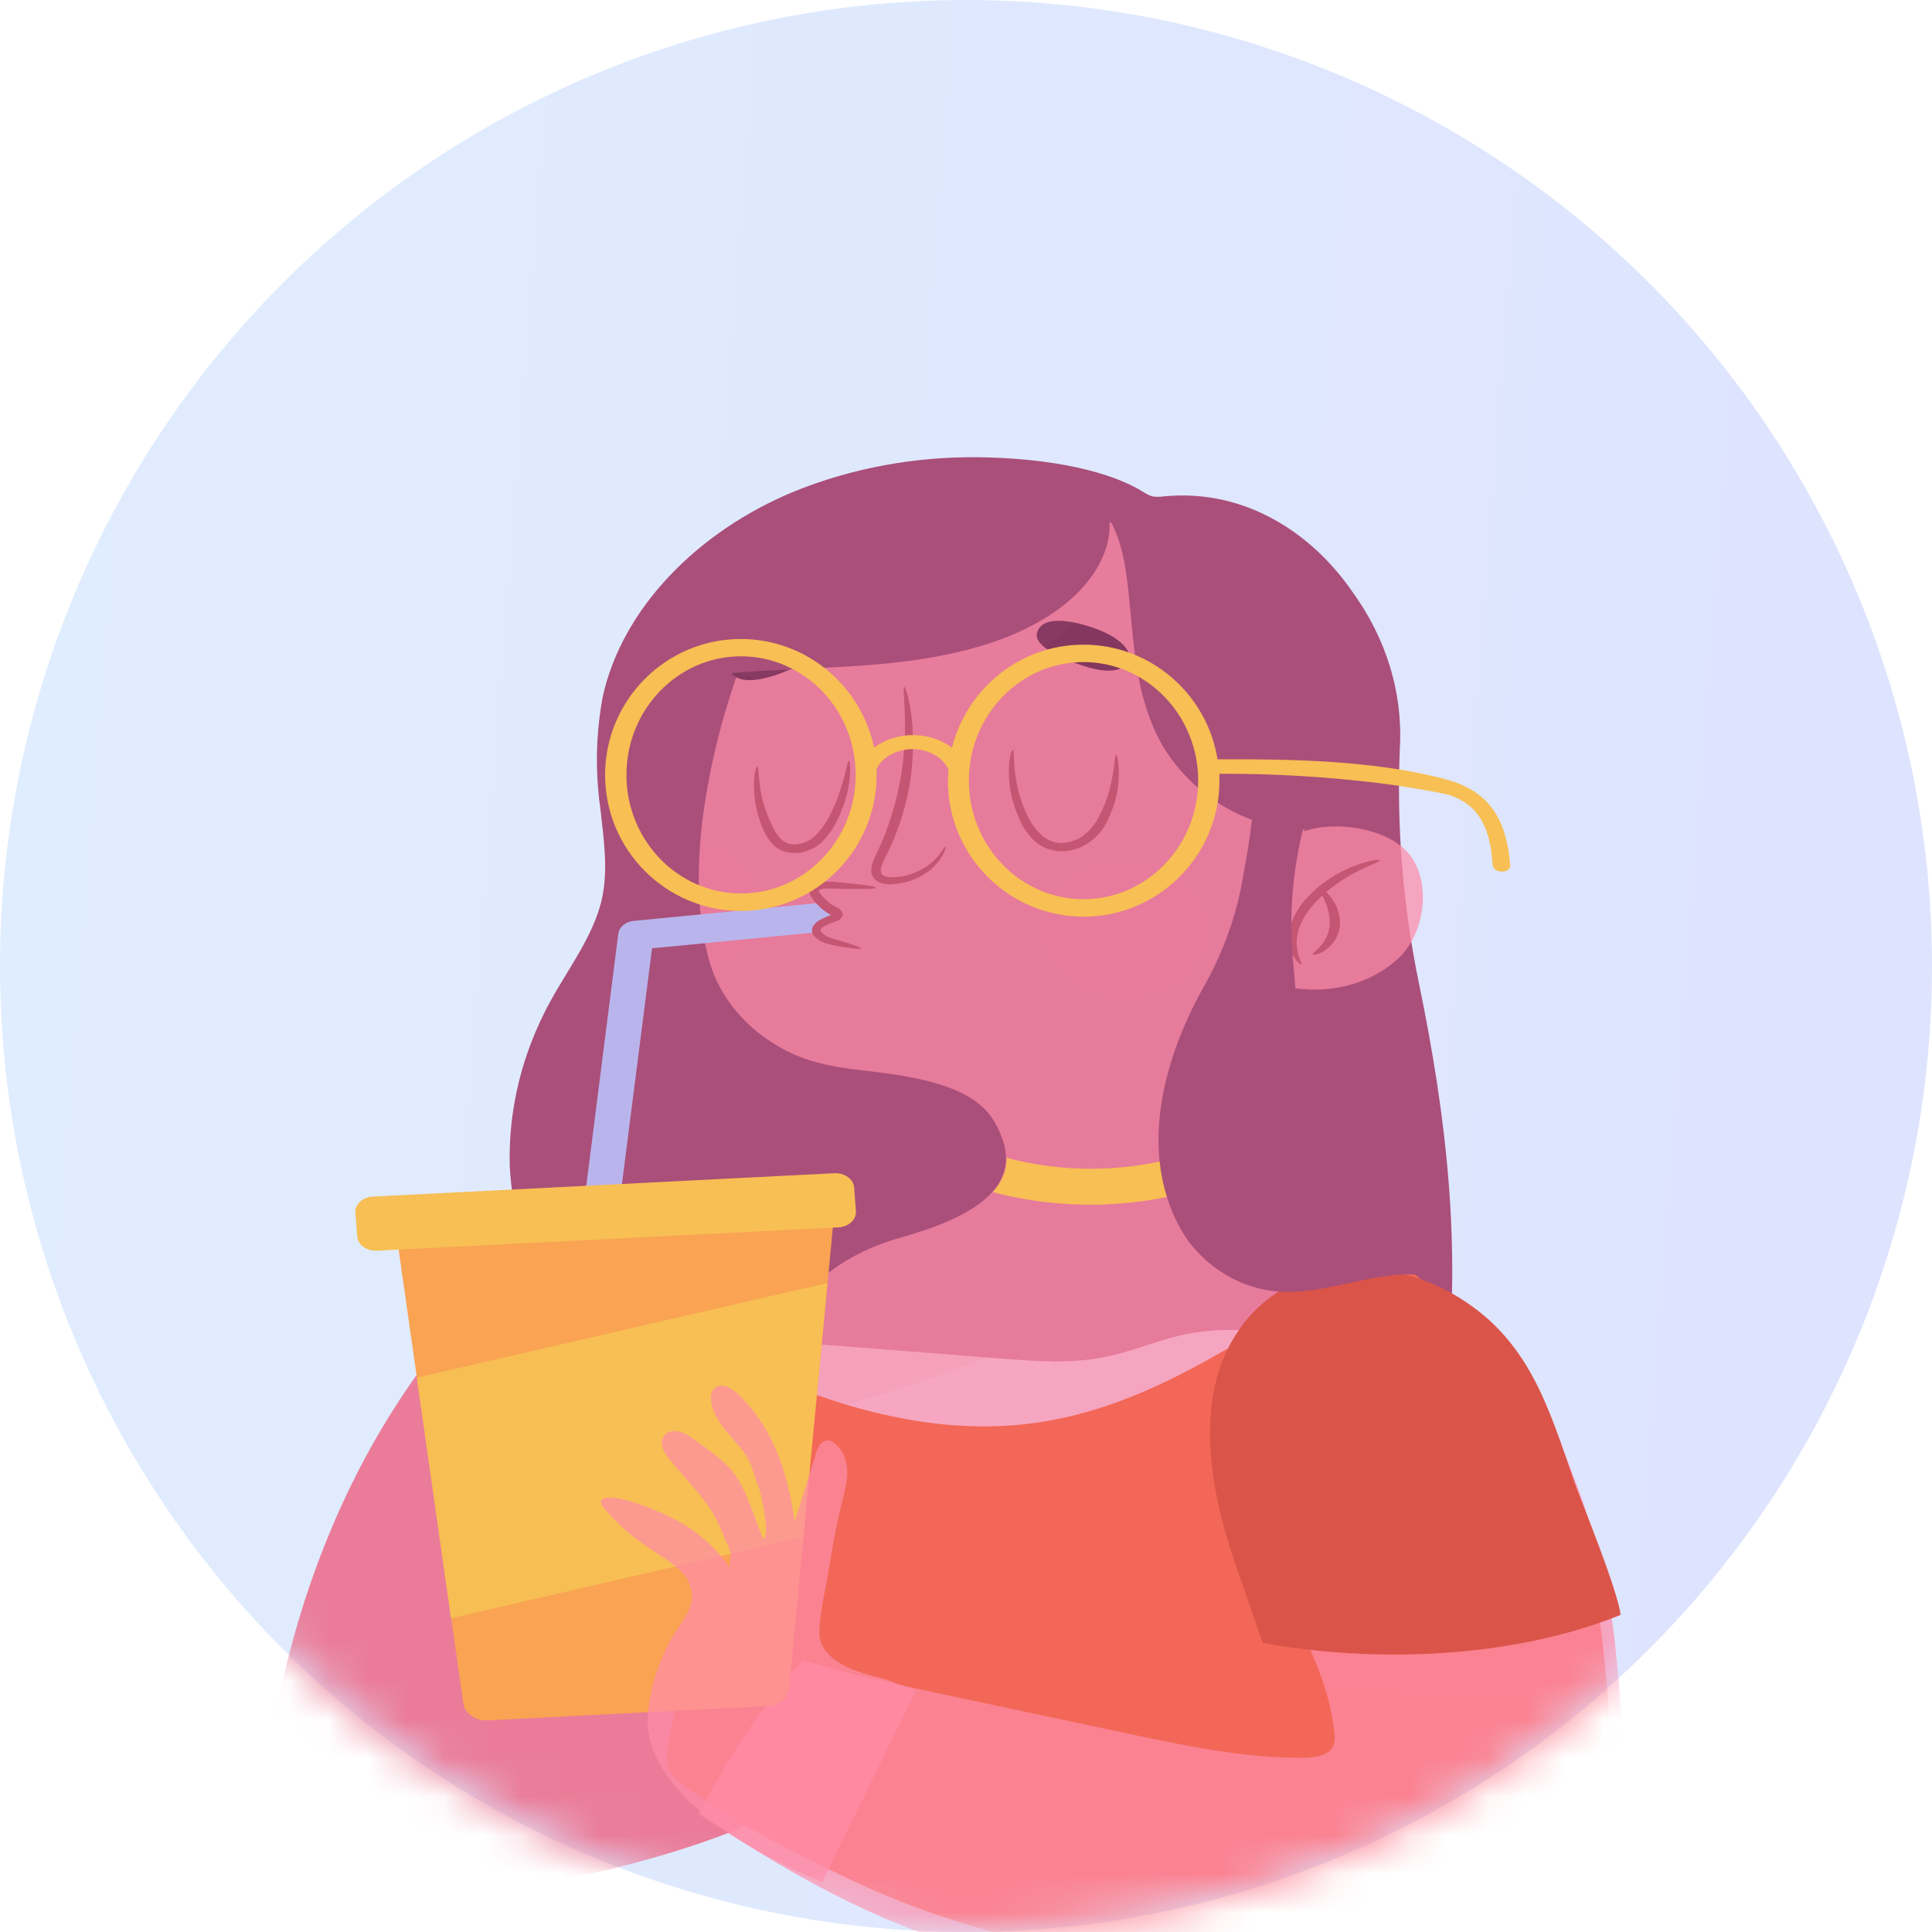 <svg width="50" height="50" viewBox="0 0 50 50" fill="none" xmlns="http://www.w3.org/2000/svg">
<g id="Latest-Pic">
<g id="Vector-Bg">
<circle id="Ellipse 90" opacity="0.3" cx="25" cy="25" r="25" fill="url(#paint0_linear_1561_9500)"/>
</g>
<g id="Vector">
<mask id="mask0_1561_9500" style="mask-type:alpha" maskUnits="userSpaceOnUse" x="0" y="0" width="50" height="50">
<circle id="Ellipse 91" cx="25" cy="25" r="25" fill="#C4C4C4"/>
</mask>
<g mask="url(#mask0_1561_9500)">
<g id="Group">
<g id="Layer 2">
<g id="OBJECTS">
<path id="Vector_2" d="M37.414 35.793C37.832 32.294 37.433 28.883 36.72 25.438C36.305 23.424 36.14 21.38 36.229 19.338C36.306 17.919 35.874 16.514 34.986 15.296C33.971 13.825 32.241 12.638 30.115 12.846C30.019 12.862 29.919 12.862 29.822 12.846C29.744 12.821 29.671 12.786 29.607 12.743C28.508 12.057 26.696 11.85 25.348 11.834C23.686 11.81 22.042 12.114 20.552 12.72C18.036 13.758 16.095 15.76 15.598 18.035C15.423 18.982 15.401 19.942 15.533 20.893C15.619 21.682 15.748 22.488 15.578 23.261C15.339 24.324 14.559 25.242 14.07 26.246C13.452 27.498 13.154 28.841 13.193 30.192C13.243 31.16 13.594 33.615 14.932 33.966C16.735 34.441 18.639 34.592 20.533 34.739L25.871 35.157C26.785 35.228 27.715 35.299 28.605 35.118C29.271 34.983 29.885 34.714 30.544 34.562C31.362 34.374 32.227 34.37 33.047 34.551" fill="#AA4F7A"/>
<g id="Group_2" style="mix-blend-mode:multiply" opacity="0.32">
<g id="Vector_3" style="mix-blend-mode:multiply" opacity="0.32">
<path d="M21.649 16.237L18.202 17.097C18.139 17.109 18.08 17.131 18.028 17.162C17.969 17.208 17.927 17.265 17.905 17.329C17.313 18.564 16.912 19.856 16.711 21.174C16.457 22.894 17.409 24.595 16.8 26.312L16.097 28.359C15.744 29.356 15.389 30.405 15.666 31.419C15.882 32.216 16.457 32.907 16.879 33.644C17.514 34.754 17.8 35.976 17.711 37.2C17.711 37.161 20.511 36.695 20.768 36.633C21.814 36.387 22.842 36.094 23.848 35.755C24.723 35.46 25.572 35.101 26.449 34.835C26.972 34.679 27.453 34.566 27.814 34.195C28.816 33.169 29.049 31.36 29.088 30.1C29.131 28.615 28.791 27.139 28.09 25.77C27.6 24.812 26.926 23.925 26.093 23.144" fill="#AA4F7A"/>
</g>
</g>
<path id="Vector_4" d="M11.016 35.263C9.077 37.87 7.89 40.83 7.239 43.843C6.959 45.145 6.785 46.543 7.513 47.721C8.7 49.67 11.968 49.126 14.068 48.738C17.27 48.15 21.177 46.95 23.181 44.753" fill="#EA7C99"/>
<path id="Vector_5" d="M41.089 48.965C41.884 47.106 41.71 44.771 41.52 42.941C41.29 40.604 40.693 38.468 39.342 36.356C38.33 34.776 37.266 33.036 35.273 32.193C34.308 31.783 33.265 31.516 32.257 31.167C31.029 30.738 29.855 29.818 30.195 28.626C30.411 27.837 31.1 27.192 31.809 26.629C32.214 26.291 32.589 25.929 32.929 25.546C32.949 25.522 32.975 25.502 33.007 25.488C33.053 25.478 33.103 25.482 33.147 25.498C33.678 25.638 34.248 25.647 34.786 25.526C35.324 25.404 35.807 25.156 36.178 24.813C36.88 24.175 37.069 22.819 36.451 22.082C35.917 21.444 34.583 21.225 33.754 21.512C34.077 20.08 34.138 18.046 33.411 16.69C32.735 15.377 30.988 14.389 29.495 13.783C28.002 13.177 26.369 13.062 24.743 13.21C23.034 13.368 21.259 13.894 20.268 15.048C19.891 15.526 19.601 16.046 19.407 16.593C18.846 17.972 18.453 19.392 18.233 20.835C18.047 22.057 18 23.507 18.317 24.717C18.492 25.476 18.943 26.173 19.609 26.717C20.439 27.359 21.139 27.564 22.267 27.695C23.446 27.834 25.133 28.021 25.714 28.998C26.753 30.715 25.068 31.53 23.332 32.022C19.577 33.086 19.706 36.231 19.202 38.919C18.986 40.109 18.34 41.071 17.877 42.189C17.631 42.871 17.486 43.574 17.446 44.284C17.405 44.681 17.19 45.239 17.263 45.625C17.341 46.04 17.746 46.252 18.14 46.523C19.353 47.355 20.725 48.023 22.076 48.676C23.248 49.223 24.484 49.67 25.766 50.011C27.556 50.51 29.213 51.137 31.07 51.472C32.463 51.742 33.88 51.92 35.307 52.004C37.485 52.108 39.521 51.426 40.602 49.826C40.794 49.551 40.957 49.263 41.089 48.965Z" fill="#FF8DA8" fill-opacity="0.72"/>
<g id="Group_3" style="mix-blend-mode:multiply" opacity="0.2">
<g id="Vector_6" style="mix-blend-mode:multiply" opacity="0.2">
<path d="M28.409 13.303C28.687 14.334 28.463 15.404 28.319 16.453C28.174 17.502 28.125 18.617 28.706 19.559C29.086 20.136 29.673 20.603 30.387 20.896C31.101 21.188 31.907 21.293 32.696 21.195C32.295 19.165 31.473 17.208 30.266 15.408" fill="#FF8DA8" fill-opacity="0.72"/>
</g>
</g>
<path id="Vector_7" d="M21.253 16.618C21.074 15.989 19.674 16.483 19.314 16.707C19.01 16.893 18.594 17.286 19.066 17.532C19.538 17.779 20.546 17.307 20.923 17.088C21.11 16.973 21.306 16.795 21.253 16.618Z" fill="#843860"/>
<path id="Vector_8" d="M26.839 16.373C27.017 15.745 28.418 16.241 28.777 16.464C29.079 16.641 29.495 17.041 29.023 17.288C28.551 17.534 27.543 17.063 27.166 16.843C26.981 16.733 26.785 16.561 26.839 16.373Z" fill="#843860"/>
<path id="Vector_9" d="M35.324 52.009C37.502 52.114 39.538 51.432 40.619 49.832C40.806 49.554 40.963 49.265 41.089 48.965C41.884 47.107 41.709 44.771 41.52 42.941C41.289 40.604 40.693 38.469 39.342 36.357C38.437 34.939 37.487 33.407 35.873 32.492C35.82 32.519 35.764 32.545 35.712 32.574C32.73 34.138 30.087 36.438 26.587 36.851C24.518 37.094 22.407 36.622 20.526 35.871C20.298 35.779 20.059 35.683 19.813 35.593C19.516 36.656 19.415 37.834 19.21 38.926C18.995 40.117 18.349 41.079 17.885 42.197C17.639 42.878 17.494 43.581 17.454 44.291C17.414 44.688 17.198 45.246 17.271 45.632C17.349 46.047 17.754 46.26 18.148 46.531C19.361 47.362 20.733 48.03 22.084 48.684C23.256 49.23 24.492 49.677 25.774 50.018C27.564 50.517 29.221 51.145 31.078 51.48C32.474 51.749 33.894 51.926 35.324 52.009Z" fill="#F26757"/>
<g id="Group_4" style="mix-blend-mode:multiply" opacity="0.25">
<g id="Vector_10" style="mix-blend-mode:multiply" opacity="0.25">
<path d="M29.124 25.764C30.27 25.764 31.199 25 31.199 24.058C31.199 23.116 30.27 22.352 29.124 22.352C27.979 22.352 27.05 23.116 27.05 24.058C27.05 25 27.979 25.764 29.124 25.764Z" fill="#FF8DA8" fill-opacity="0.72"/>
</g>
<g id="Vector_11" style="mix-blend-mode:multiply" opacity="0.25">
<path d="M19.626 23.484C19.626 23.113 19.479 22.753 19.206 22.457C18.934 22.161 18.552 21.946 18.118 21.845C18.029 22.805 18.095 23.771 18.314 24.717C18.342 24.824 18.377 24.93 18.413 25.035C18.775 24.899 19.082 24.681 19.297 24.406C19.512 24.131 19.627 23.811 19.626 23.484Z" fill="#FF8DA8" fill-opacity="0.72"/>
</g>
</g>
<path id="Vector_12" d="M41.8 42.562C41.638 41.083 41.276 39.624 40.723 38.212C40.292 37.101 39.9 35.766 38.849 34.951C37.22 33.688 34.961 33.966 33.386 35.184C31.331 36.778 31.962 38.839 32.927 40.724C33.614 42.067 34.398 43.414 34.534 44.865C34.557 44.988 34.539 45.114 34.482 45.23C34.344 45.452 33.983 45.492 33.679 45.492C32.141 45.492 30.631 45.172 29.14 44.854L24.676 43.905C23.373 43.628 22.054 43.348 20.788 42.969C19.693 44.201 18.787 45.539 18.088 46.952C20.107 48.272 22.235 49.55 24.661 50.298C28.276 51.414 32.864 53.019 36.858 52.337C37.875 52.181 38.823 51.807 39.607 51.253C40.392 50.7 40.985 49.986 41.326 49.183C42.259 47.094 42.02 44.734 41.8 42.562Z" fill="#FF8DA8" fill-opacity="0.72"/>
<path id="Vector_13" d="M31.287 30.685C30.962 30.484 30.685 30.234 30.473 29.948C29.04 30.342 27.491 30.348 26.052 29.965C26.056 30.285 25.931 30.597 25.695 30.851C27.525 31.338 29.505 31.279 31.287 30.685Z" fill="#F7BF54"/>
<path id="Vector_14" d="M28.037 12.663C28.849 13.267 29.069 14.189 29.174 15.05C29.336 16.386 29.329 17.759 29.939 19.017C30.549 20.275 31.968 21.425 33.724 21.469C33.824 21.479 33.925 21.462 34.013 21.421C34.076 21.374 34.121 21.312 34.142 21.244C35.26 18.741 34.142 15.751 31.458 14.075C30.512 13.491 29.405 13.062 28.327 12.638" fill="#AA4F7A"/>
<g id="Group_5" style="mix-blend-mode:multiply" opacity="0.2">
<g id="Vector_15" style="mix-blend-mode:multiply" opacity="0.2">
<path d="M19.109 17.442C20.469 17.768 21.884 17.994 23.299 17.918C24.715 17.842 26.134 17.443 27.177 16.648C28.22 15.852 28.804 14.628 28.511 13.487C26.682 14.605 24.491 15.25 22.216 15.34" fill="#FF8DA8" fill-opacity="0.72"/>
</g>
</g>
<path id="Vector_16" d="M28.573 12.94C28.974 13.827 28.487 14.846 27.681 15.537C26.354 16.675 24.349 17.072 22.44 17.215C20.531 17.359 18.577 17.307 16.744 17.768C17.229 15.755 19.215 14.137 21.52 13.351C23.825 12.564 26.406 12.514 28.883 12.743" fill="#AA4F7A"/>
<path id="Vector_17" d="M21.742 23.73C21.743 23.718 21.743 23.705 21.742 23.693C21.735 23.644 21.716 23.597 21.687 23.554C21.658 23.511 21.619 23.473 21.572 23.442C21.524 23.412 21.471 23.389 21.413 23.376C21.355 23.363 21.295 23.359 21.236 23.365L16.399 23.833C16.297 23.843 16.202 23.882 16.129 23.942C16.057 24.003 16.012 24.081 16.001 24.166L15.139 30.954C15.127 31.053 15.163 31.151 15.239 31.229C15.314 31.306 15.424 31.356 15.544 31.367H15.594C15.706 31.366 15.815 31.332 15.898 31.27C15.982 31.208 16.034 31.122 16.046 31.03L16.875 24.542L21.165 24.125C21.201 24.019 21.276 23.925 21.379 23.855C21.482 23.784 21.608 23.741 21.742 23.73Z" fill="#B9B5EC"/>
<path id="Vector_18" d="M24.462 21.91C24.441 21.91 24.402 21.999 24.292 22.139C24.132 22.337 23.909 22.494 23.646 22.594C23.473 22.663 23.284 22.7 23.092 22.702C22.877 22.702 22.761 22.642 22.802 22.461C22.843 22.281 22.978 22.086 23.062 21.873C23.162 21.654 23.247 21.43 23.319 21.203C23.575 20.409 23.674 19.587 23.611 18.767C23.562 18.138 23.431 17.762 23.396 17.768C23.362 17.773 23.42 18.156 23.422 18.772C23.427 19.574 23.306 20.373 23.06 21.148C22.985 21.375 22.907 21.595 22.817 21.802C22.773 21.907 22.724 22.008 22.679 22.107C22.624 22.21 22.583 22.319 22.558 22.429C22.543 22.491 22.543 22.555 22.558 22.617C22.575 22.686 22.619 22.748 22.683 22.794C22.799 22.867 22.946 22.899 23.09 22.883C23.311 22.871 23.526 22.819 23.719 22.731C24 22.608 24.226 22.416 24.366 22.181C24.473 22.015 24.475 21.914 24.462 21.91Z" fill="#C45673"/>
<path id="Vector_19" d="M21.97 19.687C21.931 19.687 21.901 19.976 21.755 20.422C21.674 20.683 21.566 20.938 21.434 21.184C21.355 21.324 21.259 21.457 21.145 21.579C21.041 21.703 20.889 21.793 20.714 21.836C20.634 21.858 20.548 21.86 20.466 21.845C20.385 21.829 20.309 21.796 20.249 21.748C20.13 21.635 20.04 21.505 19.984 21.363C19.86 21.115 19.768 20.858 19.71 20.594C19.62 20.141 19.643 19.848 19.6 19.845C19.557 19.841 19.48 20.134 19.527 20.614C19.555 20.895 19.627 21.173 19.742 21.439C19.804 21.61 19.91 21.768 20.053 21.902C20.142 21.979 20.256 22.033 20.382 22.058C20.508 22.084 20.638 22.084 20.764 22.058C20.998 22.003 21.203 21.884 21.343 21.719C21.467 21.578 21.57 21.425 21.649 21.264C21.781 21.004 21.88 20.733 21.942 20.456C22.041 19.985 22.002 19.687 21.97 19.687Z" fill="#C45673"/>
<path id="Vector_20" d="M28.883 19.531C28.842 19.531 28.857 19.864 28.73 20.376C28.657 20.673 28.54 20.962 28.383 21.236C28.295 21.389 28.171 21.526 28.017 21.64C27.857 21.752 27.654 21.815 27.444 21.817C27.341 21.81 27.242 21.785 27.151 21.744C27.061 21.703 26.983 21.647 26.921 21.579C26.787 21.448 26.68 21.299 26.604 21.14C26.464 20.855 26.365 20.558 26.309 20.254C26.212 19.738 26.253 19.409 26.212 19.405C26.171 19.402 26.072 19.73 26.123 20.273C26.16 20.595 26.249 20.911 26.389 21.213C26.466 21.398 26.582 21.57 26.731 21.723C26.816 21.813 26.924 21.887 27.046 21.94C27.169 21.993 27.304 22.024 27.442 22.031C27.717 22.033 27.983 21.951 28.189 21.801C28.373 21.669 28.52 21.506 28.62 21.323C28.775 21.029 28.879 20.718 28.93 20.401C28.997 19.862 28.913 19.529 28.883 19.531Z" fill="#C45673"/>
<path id="Vector_21" d="M33.678 24.958C33.715 24.94 33.577 24.767 33.558 24.458C33.549 24.278 33.583 24.097 33.657 23.927C33.749 23.719 33.88 23.525 34.047 23.351C34.353 23.025 34.73 22.749 35.158 22.536C35.49 22.371 35.719 22.297 35.708 22.265C35.697 22.233 35.445 22.265 35.072 22.401C34.586 22.587 34.162 22.868 33.838 23.22C33.653 23.414 33.513 23.634 33.424 23.87C33.353 24.066 33.336 24.272 33.375 24.474C33.448 24.822 33.659 24.977 33.678 24.958Z" fill="#C45673"/>
<path id="Vector_22" d="M33.974 24.698C33.984 24.723 34.135 24.709 34.314 24.581C34.426 24.495 34.516 24.392 34.579 24.277C34.642 24.163 34.676 24.039 34.68 23.913C34.685 23.667 34.602 23.425 34.441 23.218C34.318 23.064 34.211 22.992 34.182 23.008C34.154 23.023 34.204 23.128 34.273 23.286C34.368 23.483 34.416 23.694 34.415 23.906C34.406 24.112 34.324 24.311 34.178 24.478C34.064 24.608 33.956 24.668 33.974 24.698Z" fill="#C45673"/>
<path id="Vector_23" d="M21.735 24.345C21.643 24.323 21.553 24.294 21.466 24.26C21.378 24.228 21.303 24.176 21.25 24.109C21.243 24.099 21.239 24.087 21.239 24.075C21.239 24.062 21.243 24.051 21.25 24.04C21.273 24.008 21.306 23.982 21.345 23.964C21.39 23.941 21.451 23.914 21.513 23.889L21.608 23.854L21.681 23.829C21.709 23.814 21.733 23.795 21.755 23.774C21.77 23.758 21.791 23.732 21.813 23.703C21.812 23.631 21.776 23.561 21.714 23.51L21.649 23.484L21.621 23.466L21.572 23.438C21.54 23.419 21.51 23.399 21.481 23.377C21.424 23.335 21.371 23.289 21.324 23.239C21.279 23.192 21.239 23.142 21.203 23.09C21.182 23.044 21.188 23.051 21.203 23.035C21.246 23.011 21.296 22.998 21.348 22.996C21.412 22.994 21.477 22.994 21.541 22.996L21.918 23.007C22.381 23.007 22.67 23.007 22.672 22.975C22.674 22.943 22.392 22.901 21.933 22.855L21.556 22.819H21.453C21.412 22.817 21.371 22.817 21.33 22.819C21.231 22.819 21.133 22.844 21.052 22.892C20.997 22.927 20.96 22.98 20.951 23.037C20.943 23.089 20.955 23.141 20.983 23.188C21.022 23.256 21.07 23.32 21.126 23.379C21.181 23.442 21.243 23.502 21.311 23.556C21.345 23.581 21.382 23.608 21.421 23.631L21.479 23.664L21.505 23.679L21.406 23.719C21.341 23.748 21.279 23.776 21.21 23.813C21.135 23.855 21.075 23.913 21.037 23.98C21.019 24.018 21.011 24.058 21.015 24.099C21.02 24.14 21.035 24.179 21.061 24.214C21.14 24.306 21.253 24.376 21.382 24.414C21.436 24.432 21.491 24.447 21.548 24.458L21.69 24.485C22.052 24.547 22.274 24.573 22.282 24.547C22.291 24.52 22.08 24.444 21.735 24.345Z" fill="#C45673"/>
<path id="Vector_24" d="M21.584 31.454L10.27 32.014L11.993 44.088C12.012 44.215 12.089 44.331 12.21 44.413C12.33 44.494 12.484 44.533 12.64 44.523L19.859 44.153C20.004 44.146 20.14 44.096 20.244 44.012C20.348 43.928 20.411 43.817 20.423 43.698L21.584 31.454Z" fill="#F9A353"/>
<path id="Vector_25" d="M11.672 41.88L20.783 39.778L21.416 33.203L10.787 35.653L11.672 41.88Z" fill="#F7BF54"/>
<g id="Group_6" style="mix-blend-mode:multiply" opacity="0.14">
<g id="Vector_26" style="mix-blend-mode:multiply" opacity="0.14">
<path d="M10.27 32.014L11.993 44.087C12.012 44.215 12.089 44.331 12.21 44.412C12.33 44.494 12.484 44.533 12.64 44.523L18.385 44.229C16.85 42.398 15.65 40.391 14.824 38.272C14.02 36.195 13.669 34.018 13.786 31.84L10.27 32.014Z" fill="#F9A353"/>
</g>
</g>
<path id="Vector_27" d="M21.595 30.363L9.65 30.967C9.384 30.981 9.182 31.169 9.198 31.388L9.244 31.996C9.26 32.215 9.489 32.382 9.755 32.368L21.699 31.764C21.965 31.75 22.168 31.562 22.151 31.343L22.106 30.735C22.089 30.516 21.86 30.35 21.595 30.363Z" fill="#F7BF54"/>
<g id="Group_7" style="mix-blend-mode:multiply" opacity="0.2">
<g id="Vector_28" style="mix-blend-mode:multiply" opacity="0.2">
<path d="M41.8 42.562C41.637 41.083 41.276 39.624 40.723 38.212C40.292 37.101 39.9 35.766 38.849 34.951C37.657 34.028 36.132 33.931 34.781 34.42L32.071 38.371C32.23 39.184 32.52 39.975 32.933 40.724C33.422 41.679 33.958 42.638 34.277 43.633C35.765 43.841 37.269 43.956 38.778 43.979C39.833 44.006 40.89 43.947 41.931 43.802C41.882 43.373 41.841 42.967 41.8 42.562Z" fill="#FF8DA8" fill-opacity="0.72"/>
</g>
</g>
<path id="Vector_29" d="M32.679 42.517C35.576 43.049 39.142 42.923 41.942 41.794C41.86 41.13 40.91 38.811 40.822 38.568C40.191 36.812 39.745 34.967 38.065 33.784C36.557 32.706 34.501 32.439 32.912 33.546C32.556 33.806 32.26 34.116 32.037 34.461C30.859 36.179 31.335 38.649 31.97 40.467C32.203 41.15 32.439 41.833 32.679 42.517Z" fill="#DB5449"/>
<path id="Vector_30" d="M35.542 30.63C35.046 29.724 35.486 28.847 34.859 27.972C34.527 27.513 33.924 27.086 33.713 26.569C33.523 26.113 33.53 25.506 33.478 25.015C33.334 23.678 33.456 22.331 33.84 21.026C33.867 20.957 33.877 20.884 33.868 20.812C33.833 20.713 33.764 20.625 33.67 20.558C33.02 20.007 32.416 19.42 31.862 18.801L32.405 21.186C32.347 21.675 32.269 22.159 32.177 22.655C32.021 23.604 31.701 24.53 31.227 25.405C30.126 27.309 29.43 29.79 30.557 31.81C31.02 32.637 31.951 33.328 33.051 33.422C34.45 33.539 35.865 32.714 37.198 33.068C36.563 32.295 36.009 31.48 35.542 30.63Z" fill="#AA4F7A"/>
<path id="Vector_31" d="M21.272 48.715C19.333 47.872 16.455 46.29 16.787 44.176C16.872 43.519 17.095 42.88 17.448 42.287C17.748 41.835 18.095 41.429 17.791 40.882C17.59 40.528 17.095 40.276 16.744 40.028C16.302 39.733 15.918 39.385 15.604 38.995C15.581 38.972 15.566 38.946 15.559 38.917C15.551 38.888 15.553 38.858 15.563 38.83C15.762 38.541 17.177 39.169 17.401 39.285C18.028 39.607 18.543 40.056 18.898 40.59C18.859 40.529 18.922 40.297 18.911 40.214C18.884 40.092 18.837 39.972 18.773 39.86C18.681 39.613 18.569 39.371 18.437 39.137C18.127 38.644 17.685 38.219 17.319 37.756C17.225 37.651 17.16 37.53 17.13 37.402C17.115 37.339 17.123 37.273 17.153 37.214C17.183 37.154 17.233 37.103 17.298 37.067C17.513 36.966 17.774 37.111 17.957 37.244C18.355 37.538 18.853 37.868 19.094 38.272C19.379 38.747 19.538 39.312 19.741 39.813C19.956 39.851 19.695 38.637 19.65 38.527C19.501 38.16 19.46 37.829 19.195 37.508C18.851 37.094 18.403 36.679 18.401 36.176C18.393 36.122 18.403 36.068 18.427 36.018C18.452 35.968 18.492 35.923 18.543 35.889C18.719 35.798 18.937 35.93 19.075 36.057C20.055 36.973 20.395 38.194 20.566 39.383L21.13 37.569C21.175 37.427 21.283 37.25 21.457 37.28C21.513 37.294 21.563 37.32 21.602 37.356C22.089 37.772 21.916 38.382 21.791 38.883C21.647 39.465 21.537 40.053 21.445 40.641C21.363 41.157 21.229 41.669 21.205 42.19C21.177 42.657 21.507 42.95 21.998 43.18C22.266 43.285 22.544 43.37 22.83 43.434C23.129 43.52 23.401 43.666 23.709 43.743" fill="#FF8DA8" fill-opacity="0.72"/>
<path id="Vector_32" d="M37.392 20.162C35.574 19.678 33.416 19.643 31.526 19.65H31.509C31.242 17.972 29.786 16.684 28.041 16.684C26.397 16.684 25.025 17.821 24.637 19.35C24.363 19.141 24.003 19.024 23.629 19.024C23.255 19.024 22.895 19.141 22.621 19.35C22.293 17.756 20.873 16.537 19.174 16.537C17.235 16.537 15.66 18.115 15.66 20.056C15.66 21.996 17.235 23.575 19.174 23.575C21.113 23.575 22.687 21.996 22.687 20.056C22.687 20.001 22.687 19.948 22.687 19.893C22.765 19.741 22.895 19.613 23.062 19.523C23.229 19.433 23.425 19.386 23.624 19.387C23.824 19.389 24.018 19.44 24.182 19.533C24.346 19.626 24.473 19.758 24.547 19.91C24.547 20.008 24.531 20.105 24.531 20.204C24.531 22.154 26.108 23.723 28.045 23.723C29.982 23.723 31.559 22.143 31.559 20.203C31.559 20.141 31.559 20.082 31.559 20.025C32.949 20.019 34.337 20.101 35.712 20.27C36.24 20.335 36.763 20.424 37.285 20.523C38.377 20.732 38.577 21.606 38.629 22.377C38.646 22.616 39.103 22.618 39.084 22.377C38.991 21.349 38.668 20.497 37.392 20.162ZM19.178 23.123C17.541 23.123 16.212 21.746 16.212 20.054C16.212 18.362 17.541 16.985 19.178 16.985C20.815 16.985 22.145 18.362 22.145 20.054C22.145 21.746 20.813 23.123 19.178 23.123ZM28.041 23.271C26.406 23.271 25.074 21.895 25.074 20.203C25.074 18.511 26.406 17.134 28.041 17.134C29.676 17.134 31.009 18.511 31.009 20.203C31.009 21.895 29.678 23.271 28.041 23.271Z" fill="#F7BF54"/>
<g id="Group_8" style="mix-blend-mode:multiply" opacity="0.2">
<g id="Vector_33" style="mix-blend-mode:multiply" opacity="0.2">
<path d="M41.283 49.275C40.044 49.354 38.827 49.593 37.679 49.984C36.173 50.508 34.876 51.367 33.933 52.465C34.911 52.531 35.895 52.485 36.858 52.33C37.853 52.177 38.783 51.816 39.558 51.281C40.334 50.746 40.928 50.055 41.283 49.275Z" fill="#FF8DA8" fill-opacity="0.72"/>
</g>
</g>
</g>
</g>
</g>
</g>
</g>
</g>
<defs>
<linearGradient id="paint0_linear_1561_9500" x1="50" y1="50" x2="-16.64" y2="44.843" gradientUnits="userSpaceOnUse">
<stop stop-color="#92A3FD"/>
<stop offset="1" stop-color="#9DCEFF"/>
</linearGradient>
</defs>
</svg>
